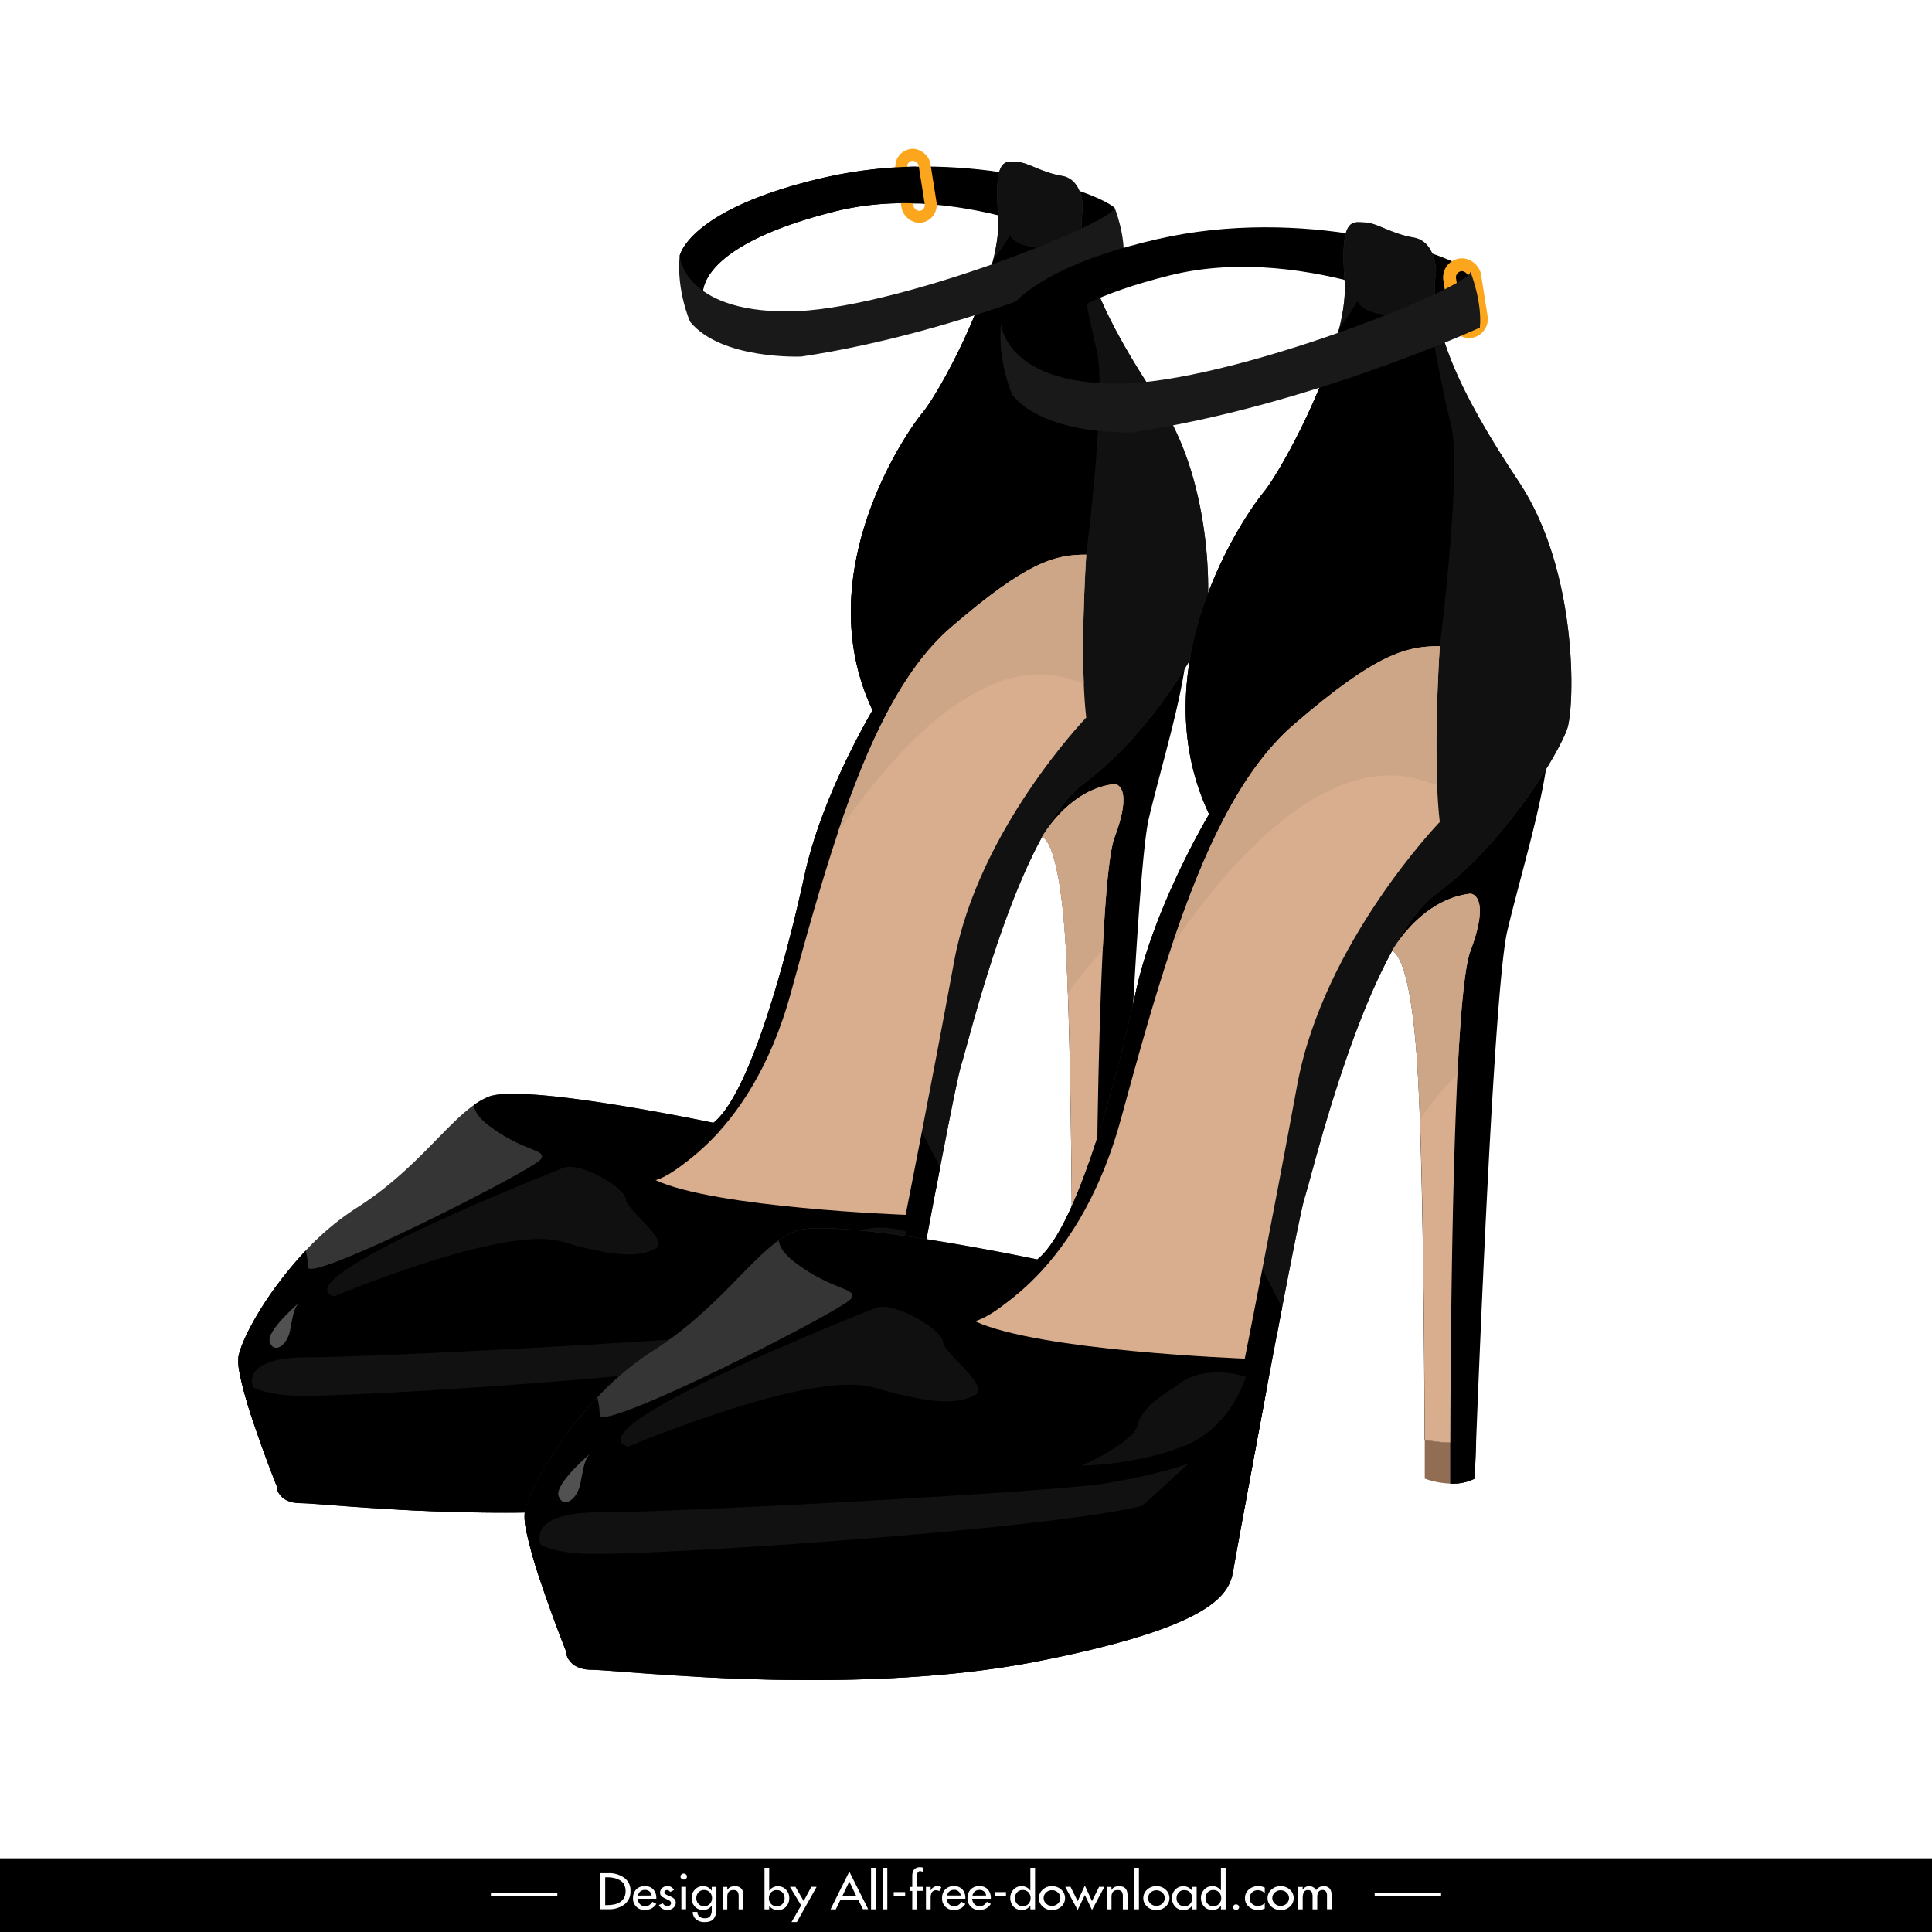   <svg
      id="Layer_1"
      data-name="Layer 1"
      xmlns="http://www.w3.org/2000/svg"
      viewBox="0 0 1024 1024"
    >
      <defs>
        <style>
          .cls-1 {
            fill: #fff;
          }
          .cls-2 {
            fill: #353535;
          }
          .cls-3 {
            fill: #111;
          }
          .cls-4 {
            fill: #d9ae8e;
          }
          .cls-5 {
            fill: #cda688;
          }
          .cls-6 {
            fill: #282727;
            opacity: 0.43;
          }
          .cls-7 {
            fill: #916d54;
          }
          .cls-8 {
            fill: #515151;
          }
          .cls-11,
          .cls-9 {
            fill: none;
            stroke: #fba61d;
            stroke-miterlimit: 10;
          }
          .cls-9 {
            stroke-width: 6.32px;
          }
          .cls-10 {
            fill: #191919;
          }
          .cls-11 {
            stroke-width: 6.82px;
          }
        </style>
      </defs>
      <rect class="cls-1" width="1024" height="1024" />
      <rect y="984.95" width="1024" height="39.05" />
      <path
        class="cls-1"
        d="M318.17,992.84h4.31a13.64,13.64,0,0,1,8.38,2.46,8.13,8.13,0,0,1,3.31,7,8.41,8.41,0,0,1-3.29,7.17,13.66,13.66,0,0,1-8.48,2.49h-4.23Zm2.6,16.93h.91a18.69,18.69,0,0,0,3.82-.37,9,9,0,0,0,3.13-1.24,6.5,6.5,0,0,0,2.14-2.28,6.89,6.89,0,0,0,.8-3.48,7.31,7.31,0,0,0-.78-3.51,5.75,5.75,0,0,0-2.2-2.28,10.72,10.72,0,0,0-3.11-1.21,17,17,0,0,0-3.8-.38h-.91Z"
      />
      <path
        class="cls-1"
        d="M338,1006.4a4.19,4.19,0,0,0,1.1,2.76,3.62,3.62,0,0,0,2.79,1.17,4,4,0,0,0,2.23-.57,5.89,5.89,0,0,0,1.64-1.74l2.11,1.09a6.53,6.53,0,0,1-2.51,2.38,7.13,7.13,0,0,1-3.49.86,6,6,0,0,1-6.36-6.23,6.6,6.6,0,0,1,1.63-4.61,6,6,0,0,1,4.67-1.78,5.64,5.64,0,0,1,4.51,1.78,6.64,6.64,0,0,1,1.55,4.53v.36Zm7.38-1.73a3.47,3.47,0,0,0-1.15-2.16,3.6,3.6,0,0,0-2.42-.8,3.88,3.88,0,0,0-1.34.22,3.56,3.56,0,0,0-1.11.62,3.49,3.49,0,0,0-.8,1,3.66,3.66,0,0,0-.43,1.17Z"
      />
      <path
        class="cls-1"
        d="M355.18,1002.8a1.78,1.78,0,0,0-1.66-1,1.49,1.49,0,0,0-.94.34,1,1,0,0,0-.41.83,1,1,0,0,0,.31.77,3.46,3.46,0,0,0,.87.6l.56.24.63.26a2.52,2.52,0,0,0,.39.15,1.22,1.22,0,0,1,.25.11,7,7,0,0,1,2.18,1.34,2.64,2.64,0,0,1,.8,2,3.58,3.58,0,0,1-1.32,2.81,4.67,4.67,0,0,1-3.13,1.11,5.44,5.44,0,0,1-2.72-.72,4.53,4.53,0,0,1-1.05-.83,3.71,3.71,0,0,1-.7-1.11l2.12-.88a2.7,2.7,0,0,0,2.35,1.52,2,2,0,0,0,1.08-.3,1.77,1.77,0,0,0,.73-.73,1.27,1.27,0,0,0,.1-1,1.81,1.81,0,0,0-.86-1l-2.43-1.19a9.86,9.86,0,0,1-1.1-.61,3.71,3.71,0,0,1-.78-.64,2.63,2.63,0,0,1-.46-.77,3.28,3.28,0,0,1,1-3.4,3.85,3.85,0,0,1,2.71-1,3.73,3.73,0,0,1,3.54,2.08Z"
      />
      <path
        class="cls-1"
        d="M364.1,994.66a1.41,1.41,0,0,1-.49,1.09,1.73,1.73,0,0,1-1.22.46,1.69,1.69,0,0,1-1.21-.46,1.42,1.42,0,0,1-.5-1.09,1.5,1.5,0,0,1,.5-1.12,1.66,1.66,0,0,1,1.21-.47,1.7,1.7,0,0,1,1.22.47A1.49,1.49,0,0,1,364.1,994.66Zm-.47,17.29h-2.48v-11.86h2.48Z"
      />
      <path
        class="cls-1"
        d="M379.72,1011.72a8.57,8.57,0,0,1-1.38,5.2q-1.38,1.82-4.92,1.82a6.81,6.81,0,0,1-4.48-1.44,5.07,5.07,0,0,1-1.77-3.93h2.49a3,3,0,0,0,1.06,2.47,4.33,4.33,0,0,0,2.81.87,3.32,3.32,0,0,0,2.92-1.14,5.58,5.58,0,0,0,.78-3.22v-2.25h-.05a5.56,5.56,0,0,1-1.92,1.66,5.26,5.26,0,0,1-2.47.59,5.77,5.77,0,0,1-4.54-1.85,6.55,6.55,0,0,1-1.66-4.56,6.15,6.15,0,0,1,1.69-4.36,5.67,5.67,0,0,1,4.39-1.85,5.23,5.23,0,0,1,4.51,2.39h.05v-2h2.49Zm-6.55-1.39a3.9,3.9,0,0,0,3.07-1.25,4.4,4.4,0,0,0,1.14-3.06,4.32,4.32,0,0,0-1.14-3,3.89,3.89,0,0,0-3.07-1.24,3.79,3.79,0,0,0-3,1.27,4.33,4.33,0,0,0-1.11,3,4.4,4.4,0,0,0,1.11,3A3.82,3.82,0,0,0,373.17,1010.33Z"
      />
      <path
        class="cls-1"
        d="M385.44,1001.68h.06a3.68,3.68,0,0,1,1.6-1.44,5.2,5.2,0,0,1,2.3-.51,5.72,5.72,0,0,1,2.15.36,3.47,3.47,0,0,1,1.42,1,4.1,4.1,0,0,1,.78,1.61,9.44,9.44,0,0,1,.23,2.17V1012H391.5v-6.79a4.6,4.6,0,0,0-.56-2.56,2.56,2.56,0,0,0-2.29-.84,4.13,4.13,0,0,0-1.08.12,2.55,2.55,0,0,0-.77.32,2.27,2.27,0,0,0-.56.5,5.88,5.88,0,0,0-.41.61,1.82,1.82,0,0,0-.15.45c-.05.19-.09.38-.13.57s-.06.39-.08.59,0,.35,0,.46V1012H383v-11.86h2.48Z"
      />
      <path
        class="cls-1"
        d="M405.2,990h2.49v12.11h.06a5.33,5.33,0,0,1,4.5-2.33,5.68,5.68,0,0,1,4.4,1.85,6.19,6.19,0,0,1,1.68,4.36,6.59,6.59,0,0,1-1.65,4.56,5.77,5.77,0,0,1-4.54,1.85,5.26,5.26,0,0,1-2.47-.59,5.38,5.38,0,0,1-1.92-1.66h-.06V1012H405.2Zm6.44,20.38a3.89,3.89,0,0,0,3.07-1.25,4.4,4.4,0,0,0,1.14-3.06,4.32,4.32,0,0,0-1.14-3,3.88,3.88,0,0,0-3.07-1.24,3.8,3.8,0,0,0-3,1.27,4.33,4.33,0,0,0-1.11,3,4.4,4.4,0,0,0,1.11,3A3.83,3.83,0,0,0,411.64,1010.33Z"
      />
      <path
        class="cls-1"
        d="M418.69,1000.09h2.91l4.36,7.52,4.06-7.52h2.8l-10.48,18.65h-2.82l5.09-8.82Z"
      />
      <path
        class="cls-1"
        d="M445.36,1007.16,443,1012H440.2L450.15,992l10,19.92h-2.79l-2.38-4.79Zm4.79-9.91-3.71,7.73h7.41Z"
      />
      <path class="cls-1" d="M464.16,1012h-2.49V990h2.49Z" />
      <path class="cls-1" d="M470.29,1012h-2.48V990h2.48Z" />
      <path class="cls-1" d="M479.75,1002.87v1.91H473.7v-1.91Z" />
      <path
        class="cls-1"
        d="M489.42,992.26a4.9,4.9,0,0,0-1.66-.48,1.37,1.37,0,0,0-1.16.46,2.79,2.79,0,0,0-.5,1.16c-.05.33-.08.6-.09.8s0,.46,0,.8v5.09h3.43v2.12H486V1012h-2.48v-9.74h-1.14v-2.12h1.14v-5.78q0-4.66,4.17-4.67a5.06,5.06,0,0,1,1.74.31Z"
      />
      <path
        class="cls-1"
        d="M493.26,1002h.08a3.87,3.87,0,0,1,1.39-1.67,3.8,3.8,0,0,1,2.15-.61,4.1,4.1,0,0,1,2.05.58l-1.13,2.09a2.41,2.41,0,0,0-1.52-.49,2.51,2.51,0,0,0-2.55,1.42,5.37,5.37,0,0,0-.37,1.31,9.31,9.31,0,0,0-.1,1.48V1012h-2.48v-11.86h2.48Z"
      />
      <path
        class="cls-1"
        d="M501.8,1006.4a4.25,4.25,0,0,0,1.11,2.76,3.62,3.62,0,0,0,2.79,1.17,4,4,0,0,0,2.23-.57,6,6,0,0,0,1.64-1.74l2.1,1.09a6.43,6.43,0,0,1-2.5,2.38,7.17,7.17,0,0,1-3.5.86,6,6,0,0,1-6.35-6.23,6.6,6.6,0,0,1,1.63-4.61,6,6,0,0,1,4.67-1.78,5.6,5.6,0,0,1,4.5,1.78,6.64,6.64,0,0,1,1.55,4.53v.36Zm7.39-1.73a3.36,3.36,0,0,0-3.57-3,3.88,3.88,0,0,0-1.34.22,3.45,3.45,0,0,0-1.11.62,3.49,3.49,0,0,0-.8,1,3.43,3.43,0,0,0-.43,1.17Z"
      />
      <path
        class="cls-1"
        d="M515.29,1006.4a4.25,4.25,0,0,0,1.11,2.76,3.59,3.59,0,0,0,2.78,1.17,4,4,0,0,0,2.23-.57,5.89,5.89,0,0,0,1.64-1.74l2.11,1.09a6.57,6.57,0,0,1-2.5,2.38,7.2,7.2,0,0,1-3.5.86,6,6,0,0,1-6.36-6.23,6.64,6.64,0,0,1,1.63-4.61,6,6,0,0,1,4.67-1.78,5.64,5.64,0,0,1,4.51,1.78,6.64,6.64,0,0,1,1.55,4.53v.36Zm7.38-1.73a3.47,3.47,0,0,0-1.15-2.16,3.58,3.58,0,0,0-2.42-.8,3.92,3.92,0,0,0-1.34.22,3.4,3.4,0,0,0-1.1.62,3.32,3.32,0,0,0-.8,1,3.24,3.24,0,0,0-.43,1.17Z"
      />
      <path class="cls-1" d="M533.2,1002.87v1.91h-6.05v-1.91Z" />
      <path
        class="cls-1"
        d="M546.11,1010.1h-.06a5.56,5.56,0,0,1-1.92,1.66,5.23,5.23,0,0,1-2.47.59,5.77,5.77,0,0,1-4.54-1.85,6.59,6.59,0,0,1-1.65-4.56,6.19,6.19,0,0,1,1.68-4.36,5.67,5.67,0,0,1,4.39-1.85,5.34,5.34,0,0,1,4.51,2.33h.06V990h2.49v22h-2.49Zm-4.07.23a3.89,3.89,0,0,0,3.07-1.25,4.39,4.39,0,0,0,1.13-3.06,4.31,4.31,0,0,0-1.13-3,3.88,3.88,0,0,0-3.07-1.24,3.79,3.79,0,0,0-3,1.27,4.32,4.32,0,0,0-1.1,3,4.39,4.39,0,0,0,1.1,3A3.82,3.82,0,0,0,542,1010.33Z"
      />
      <path
        class="cls-1"
        d="M552.66,1001.56a7,7,0,0,1,4.92-1.83,7,7,0,0,1,4.89,1.83,6,6,0,0,1,0,9,7,7,0,0,1-4.89,1.82,7,7,0,0,1-4.92-1.82,6,6,0,0,1,0-9Zm.49,4.48a4,4,0,0,0,1.3,2.92,4.36,4.36,0,0,0,3.13,1.21,4.42,4.42,0,0,0,3.12-1.21A4,4,0,0,0,562,1006a3.88,3.88,0,0,0-1.29-2.91,4.42,4.42,0,0,0-3.12-1.22,4.36,4.36,0,0,0-3.13,1.22A3.9,3.9,0,0,0,553.15,1006Z"
      />
      <path
        class="cls-1"
        d="M571.17,1007.64l3.82-8.21,3.79,8.21,3.75-7.55h2.82l-6.57,12.26-3.79-7.93-3.82,7.93-6.57-12.26h2.81Z"
      />
      <path
        class="cls-1"
        d="M589.08,1001.68h.06a3.68,3.68,0,0,1,1.6-1.44,5.24,5.24,0,0,1,2.3-.51,5.78,5.78,0,0,1,2.16.36,3.43,3.43,0,0,1,1.41,1,4,4,0,0,1,.78,1.61,8.92,8.92,0,0,1,.23,2.17V1012h-2.49v-6.79a4.61,4.61,0,0,0-.55-2.56,2.56,2.56,0,0,0-2.29-.84,4.18,4.18,0,0,0-1.08.12,2.55,2.55,0,0,0-.77.32,2.47,2.47,0,0,0-.56.5,5.88,5.88,0,0,0-.41.61,3.36,3.36,0,0,0-.15.45,5.78,5.78,0,0,0-.12.57c0,.2-.07.39-.09.59s0,.35,0,.46V1012H586.6v-11.86h2.48Z"
      />
      <path class="cls-1" d="M603.65,1012h-2.49V990h2.49Z" />
      <path
        class="cls-1"
        d="M608,1001.56a7,7,0,0,1,4.92-1.83,7,7,0,0,1,4.89,1.83,6,6,0,0,1,0,9,7,7,0,0,1-4.89,1.82,7,7,0,0,1-4.92-1.82,6,6,0,0,1,0-9Zm.5,4.48a4,4,0,0,0,1.29,2.92,4.64,4.64,0,0,0,6.25,0,4,4,0,0,0,1.3-2.92,3.93,3.93,0,0,0-1.3-2.91,4.61,4.61,0,0,0-6.25,0A3.92,3.92,0,0,0,608.52,1006Z"
      />
      <path
        class="cls-1"
        d="M634.25,1012h-2.49v-1.85h0a5.22,5.22,0,0,1-4.4,2.25,5.83,5.83,0,0,1-4.54-1.85,6.59,6.59,0,0,1-1.65-4.56,6.19,6.19,0,0,1,1.68-4.36,5.73,5.73,0,0,1,4.43-1.85,5.34,5.34,0,0,1,4.48,2.33h0v-2h2.49Zm-6.55-1.62a3.88,3.88,0,0,0,3.06-1.25,4.4,4.4,0,0,0,1.14-3.06,4.32,4.32,0,0,0-1.14-3,3.87,3.87,0,0,0-3.06-1.24,3.79,3.79,0,0,0-3,1.27,4.33,4.33,0,0,0-1.11,3,4.4,4.4,0,0,0,1.11,3A3.82,3.82,0,0,0,627.7,1010.33Z"
      />
      <path
        class="cls-1"
        d="M647.12,1010.1h0a5.47,5.47,0,0,1-1.92,1.66,5.23,5.23,0,0,1-2.47.59,5.74,5.74,0,0,1-4.53-1.85,6.56,6.56,0,0,1-1.67-4.56,6.15,6.15,0,0,1,1.69-4.36,5.69,5.69,0,0,1,4.39-1.85,5.34,5.34,0,0,1,4.51,2.33h0V990h2.49v22h-2.49Zm-4.06.23a3.9,3.9,0,0,0,3.07-1.25,4.39,4.39,0,0,0,1.13-3.06,4.31,4.31,0,0,0-1.13-3,3.89,3.89,0,0,0-3.07-1.24,3.79,3.79,0,0,0-3,1.27,4.33,4.33,0,0,0-1.11,3,4.4,4.4,0,0,0,1.11,3A3.82,3.82,0,0,0,643.06,1010.33Z"
      />
      <path
        class="cls-1"
        d="M656.75,1010.88a1.36,1.36,0,0,1-.47,1,1.64,1.64,0,0,1-1.14.43,1.6,1.6,0,0,1-1.13-.43,1.36,1.36,0,0,1,0-2.06,1.56,1.56,0,0,1,1.13-.44,1.6,1.6,0,0,1,1.14.44A1.36,1.36,0,0,1,656.75,1010.88Z"
      />
      <path
        class="cls-1"
        d="M670.35,1003.46a5,5,0,0,0-3.71-1.6,4.27,4.27,0,0,0-3.07,1.24,4.05,4.05,0,0,0-1.24,2.92,3.92,3.92,0,0,0,1.24,3,4.6,4.6,0,0,0,3.23,1.2,4.85,4.85,0,0,0,3.55-1.58v2.92a8.09,8.09,0,0,1-3.57.78,7.13,7.13,0,0,1-4.92-1.8,5.64,5.64,0,0,1-2-4.43,5.87,5.87,0,0,1,2-4.56,7.24,7.24,0,0,1,5.06-1.83,7.12,7.12,0,0,1,3.43.79Z"
      />
      <path
        class="cls-1"
        d="M673.86,1001.56a7,7,0,0,1,4.91-1.83,6.93,6.93,0,0,1,4.89,1.83,6,6,0,0,1,0,9,6.93,6.93,0,0,1-4.89,1.82,7,7,0,0,1-4.91-1.82,6,6,0,0,1,0-9Zm.49,4.48a4,4,0,0,0,1.3,2.92,4.35,4.35,0,0,0,3.12,1.21,4.42,4.42,0,0,0,3.13-1.21,4,4,0,0,0,1.3-2.92,3.93,3.93,0,0,0-1.3-2.91,4.43,4.43,0,0,0-3.13-1.22,4.36,4.36,0,0,0-3.12,1.22A3.9,3.9,0,0,0,674.35,1006Z"
      />
      <path
        class="cls-1"
        d="M690.35,1001.58h.06a4.33,4.33,0,0,1,1.48-1.33,4,4,0,0,1,1.94-.52,4.19,4.19,0,0,1,3.74,2.11,4.36,4.36,0,0,1,1.67-1.54,4.82,4.82,0,0,1,2.31-.57c2.86,0,4.28,1.71,4.28,5.12v7.1h-2.49v-6.72c0-.3,0-.6,0-.9a5,5,0,0,0-.15-.86,2.53,2.53,0,0,0-.33-.77,2.3,2.3,0,0,0-.61-.64,2.44,2.44,0,0,0-1.27-.3,2.75,2.75,0,0,0-1.33.3,2.34,2.34,0,0,0-.81.7,3.65,3.65,0,0,0-.46,1,8.79,8.79,0,0,0-.21,1.14c0,.34,0,.73,0,1.17V1012h-2.48v-6.29c0-.4,0-.74,0-1a8.87,8.87,0,0,0-.16-1,2.68,2.68,0,0,0-.37-1,2,2,0,0,0-.69-.63,2.13,2.13,0,0,0-1.13-.28,2.33,2.33,0,0,0-2.46,1.52,6.22,6.22,0,0,0-.33,1.34,11,11,0,0,0-.09,1.5V1012h-2.48v-11.86h2.48Z"
      />
      <rect class="cls-1" x="260.19" y="1003.41" width="35.21" height="1.58" />
      <rect class="cls-1" x="728.61" y="1003.41" width="35.2" height="1.58" />
      <path
        d="M360.25,135.6s4.61-24.86,76.43-41.43,142.44,6.08,154.09,15.93l-3.64,25.5S512,94.72,443,111.94s-74.46,41.16-68.94,50.37-3.84,0-3.84,0Z"
      />
      <path
        d="M608.87,433.94C602.74,460,595.74,629,593.56,684.9c-.41,11.25-.66,17.92-.66,17.92a23.84,23.84,0,0,1-12,2.42c0-.43,0-7.89,0-20.07a86.92,86.92,0,0,1-12.6-1.37c-.14-42-.76-142.29-3.64-185.39-3.61-54.09-12-54.67-12.39-54.67v0a.07.07,0,0,1,0-.06l41.84-98.11s33.15-33.16,35-11.06S616.25,402.64,608.87,433.94Z"
      />
      <path
        class="cls-2"
        d="M638.33,334.49c-3.67,11.06-29.46,55.25-64.18,81s-61,138.12-64.73,149.16c-1.31,3.9-5.78,26.25-11.14,54.07-.75,3.94-1.54,8-2.32,12.14-1.68,8.76-3.4,17.88-5.1,27v0s0,.06,0,.1c-.33,1.81-.69,3.61-1,5.41-4.14,22.06-8.1,43.54-11,59.29-2.36,12.9-4,21.95-4.39,24.32-1.84,11-5.53,27.61-96.28,45.53-55.72,11-120.56,10-165.3,7.7-28.15-1.47-48.35-3.52-53.34-3.52-6.76,0-10-2.53-11.48-4.93a8.63,8.63,0,0,1-1.41-4.27s-6.77-16.94-12.51-34.26a226.34,226.34,0,0,1-6.92-24.5v0c-.08-.49-.18-1-.27-1.42v-.05a28,28,0,0,1-.56-7.89c1-6.79,8.56-22.22,20.66-38.57a191.4,191.4,0,0,1,15-18A143.6,143.6,0,0,1,189,640.2c29.94-18.91,46.41-43.23,62.09-54.46a38.45,38.45,0,0,1,7.89-4.47c18.41-7.36,119.19,13.81,119.19,13.81,10.19-8.08,20.28-31.63,29-58.33.54-1.64,1.06-3.27,1.57-4.93,7.44-23.7,13.72-49.26,17.86-68.4,9.22-42.36,35.92-86.94,35.92-86.94-34.08-72.17,17.5-147,26.7-158,7.29-8.74,29.6-48.68,37.31-80.93,2-8.48,3.06-16.41,2.53-23.12-2.53-32.23,4.37-28.55,9.9-28.55s12.88,5.54,23.92,7.38,11.06,16.57,11.06,16.57c-3.68,25.79,11,58.93,40.52,103.14S642,323.45,638.33,334.49Z"
      />
      <path
        class="cls-3"
        d="M638.33,334.49c-3.67,11.06-29.46,55.25-64.18,81s-61,138.12-64.73,149.16c-1.31,3.9-5.78,26.25-11.14,54.07-.75,3.94-1.54,8-2.32,12.14L461.55,584l-54.44-47.29c.54-1.64,1.06-3.27,1.57-4.93,7.44-23.7,13.72-49.26,17.86-68.4,9.22-42.36,35.92-86.94,35.92-86.94-34.08-72.17,17.5-147,26.7-158,7.29-8.74,29.6-48.68,37.31-80.93,2-8.48,3.06-16.41,2.53-23.12-2.53-32.23,4.37-28.55,9.9-28.55s12.88,5.54,23.92,7.38,11.06,16.57,11.06,16.57c-3.68,25.79,11,58.93,40.52,103.14S642,323.45,638.33,334.49Z"
      />
      <path
        class="cls-3"
        d="M489.82,663.42c-4.14,22.06-8.1,43.54-11,59.29-2.36,12.9-4,21.95-4.39,24.32-1.84,11-5.53,27.61-96.28,45.53-55.72,11-120.56,10-165.3,7.7L148,791.81a8.63,8.63,0,0,1-1.41-4.27s-6.77-16.94-12.51-34.26a226.34,226.34,0,0,1-6.92-24.5v0c-.08-.49-.18-1-.27-1.42v-.05a28,28,0,0,1-.56-7.89c1-6.79,8.56-22.22,20.66-38.57,11,8.56,31.42,21.4,52.26,20.07C229.75,698.93,444,679.29,489.82,663.42Z"
      />
      <path
        d="M575.72,294l-29.46,49.73L526,380.54S426.55,557.33,410,579.43s-31.83,15.66-31.83,15.66c19.73-15.66,39.19-89.32,48.4-131.68s35.91-86.92,35.91-86.92c-34.07-72.18,17.5-147,26.71-158,7.29-8.75,29.59-48.7,37.29-80.94a86.62,86.62,0,0,0,8.75-13c5.52,11,35,5.53,35,5.53s5.52,33.15,11,55.25S575.72,294,575.72,294Z"
      />
      <path
        d="M498.28,618.75c-2.37,12.34-4.92,25.75-7.42,39.12v0a.3.3,0,0,1,0,.11c-4.49,23.92-8.87,47.66-12,64.69L408.13,736l44.17-40.5c-.91.34-15.53,5.64-41.48,9.78C384,709.53,200,719.4,163.2,719.4s-28.93,16-28.93,16l8.67,13.44-8.82,4.42a224.44,224.44,0,0,1-6.93-24.51v0c-.09-.49-.18-1-.27-1.43v0a27.47,27.47,0,0,1-.55-7.88c1.32-9.28,15-34.77,35.67-56.56a39.73,39.73,0,0,1,1.16,8.67c0,9.21,119.7-51.56,123.39-57.09s-9.21-3.68-28.2-18.45c-4.73-3.68-6.83-7.13-7.33-10.22a37.41,37.41,0,0,1,7.9-4.47c18.42-7.37,119.19,13.81,119.19,13.81,10.81-8.58,21.53-34.57,30.54-63.26l7.9,3L480.47,584Z"
      />
      <path
        d="M490.82,658c-7.9,42.08-15.49,83.57-16.39,89-1.84,11.05-5.52,27.63-96.28,45.53s-205.74,4.2-218.64,4.2-12.89-9.21-12.89-9.21S131.19,749,127.19,728.77c1,3,5.68,9.49,26.8,10.88,27.62,1.85,250.46-12.89,283.61-25.78S485.13,681.16,490.82,658Z"
      />
      <path
        class="cls-4"
        d="M574.42,362.23c.25,6.46.67,12.64,1.31,18.1,0,0-57.09,59.14-70,129.12S480,643.89,480,643.89s-101.29-3.69-132.59-18.42c0,0,49.71-18.41,71.82-99.45,8-29.31,16-58.13,24.85-84.62,15.64-46.79,34-86.4,59.85-108.75,40.52-35,55.27-38.68,71.84-38.68C575.73,294,573.2,331.45,574.42,362.23Z"
      />
      <path
        class="cls-5"
        d="M574.42,362.23c-2-.64-4.06-1.28-6.11-2C519.47,344.08,470.43,402.42,444,441.4c15.64-46.79,34-86.4,59.85-108.75,40.52-35,55.27-38.68,71.84-38.68C575.73,294,573.2,331.45,574.42,362.23Z"
      />
      <path
        class="cls-4"
        d="M590.77,443.74c-2.86,7.67-4.89,30.78-6.34,60.28-2.88,58.83-3.42,143.06-3.52,181.15a86.92,86.92,0,0,1-12.6-1.37c-.12-34.42-.56-108.06-2.3-157.22-.39-10.79-.83-20.4-1.34-28.17-3.61-54.09-12-54.67-12.39-54.67v0a.07.07,0,0,1,0-.06c.85-1.49,14.71-25.46,38.47-28.13C590.77,415.53,601.23,415.8,590.77,443.74Z"
      />
      <path
        d="M347.36,625.47s-76.43-23-87.48-34.07,42.36-7.36,60.78-3.68l60.41,12.1S359.33,622.71,347.36,625.47Z"
      />
      <path
        class="cls-6"
        d="M177,687.17s89.84-38,120.43-29.15,41.63,8,49.92,3.85-15.65-20.74-15.65-26.27S307.77,615.35,298.56,619,149.39,678,177,687.17Z"
      />
      <path
        class="cls-6"
        d="M445.41,658s-16.1,8.89-17.94,18.1-27.62,20.26-27.62,20.26,25.14,0,49.4-9.21,31.22-34.36,31.22-34.36S459.66,645.44,445.41,658Z"
      />
      <path
        class="cls-7"
        d="M580.89,705.24a41.23,41.23,0,0,1-12.54-2.42s0-7.19,0-19a86.92,86.92,0,0,0,12.6,1.37C580.86,697.35,580.89,704.81,580.89,705.24Z"
      />
      <path
        d="M593.56,684.9c-.41,11.25-.66,17.92-.66,17.92a23.84,23.84,0,0,1-12,2.42c0-.43,0-7.89,0-20.07A109.77,109.77,0,0,0,593.56,684.9Z"
      />
      <path
        class="cls-5"
        d="M590.77,443.74c-2.86,7.67-4.89,30.78-6.34,60.28A167.44,167.44,0,0,0,566,526.58c-.39-10.79-.83-20.4-1.34-28.17-3.61-54.09-12-54.67-12.39-54.67v0a.07.07,0,0,1,0-.06c.85-1.49,14.71-25.46,38.47-28.13C590.77,415.53,601.23,415.8,590.77,443.74Z"
      />
      <path
        class="cls-8"
        d="M159.64,689.54S140.91,705.12,143,711.33s9,2.32,10.71-6.09S155.59,692.6,159.64,689.54Z"
      />
      <rect
        class="cls-9"
        x="479.29"
        y="81.87"
        width="12.43"
        height="33.14"
        rx="6.21"
        transform="translate(-9.41 76.94) rotate(-8.97)"
      />
      <path
        d="M485.51,107.82A153,153,0,0,0,443,111.94c-68.94,17.22-74.46,41.16-68.94,50.37s-13.15-17.73-13.15-17.73l-.66-9s4.61-24.86,76.43-41.43a236,236,0,0,1,48.83-5.85"
      />
      <path
        class="cls-10"
        d="M360.25,135.6s1.84,29.47,57.09,29.47,173.75-47.32,173.43-55c0,0,5.93,14.73,4.65,27.48,0,0-84.16,38.54-170.71,51.43,0,0-42.36,1.84-58.93-18.42C365.78,170.59,358.41,154,360.25,135.6Z"
      />
      <path
        d="M530.56,171.55s5-26.83,82.48-44.72,153.73,6.57,166.3,17.2l-3.92,27.52S694.27,127.43,619.87,146s-80.36,44.41-74.4,54.35-4.15,0-4.15,0Z"
      />
      <path
        d="M798.88,493.53c-6.62,28.12-14.18,210.52-16.52,270.83-.45,12.14-.72,19.34-.72,19.34a25.86,25.86,0,0,1-13,2.62c0-.47,0-8.52,0-21.67a94.1,94.1,0,0,1-13.6-1.47c-.15-45.32-.82-153.56-3.93-200.08-3.89-58.37-13-59-13.37-59v0a.1.1,0,0,1,0-.07L783,398.14s35.77-35.8,37.76-11.94S806.83,459.75,798.88,493.53Z"
      />
      <path
        class="cls-2"
        d="M830.67,386.2c-4,11.94-31.79,59.62-69.26,87.45s-65.88,149.07-69.86,161c-1.41,4.21-6.24,28.33-12,58.35-.8,4.25-1.65,8.63-2.5,13.1-1.81,9.46-3.67,19.3-5.5,29.11v0s0,.07,0,.12c-.36,1.94-.74,3.89-1.07,5.83-4.47,23.81-8.74,47-11.87,64-2.55,13.93-4.32,23.7-4.74,26.25-2,11.91-6,29.8-103.91,49.14-60.14,11.84-130.11,10.84-178.4,8.31-30.38-1.59-52.17-3.8-57.56-3.8-7.29,0-10.76-2.73-12.39-5.32a9.32,9.32,0,0,1-1.52-4.6s-7.31-18.29-13.5-37A244.58,244.58,0,0,1,279,811.71v0c-.09-.54-.2-1.05-.29-1.54v0a29.61,29.61,0,0,1-.6-8.51c1.05-7.34,9.23-24,22.29-41.63a206.58,206.58,0,0,1,16.2-19.4,154.76,154.76,0,0,1,29.09-24.44c32.3-20.41,50.08-46.66,67-58.77a41.08,41.08,0,0,1,8.52-4.83c19.87-7.94,128.63,14.91,128.63,14.91,11-8.72,21.89-34.14,31.25-62.95.58-1.77,1.14-3.53,1.7-5.32,8-25.58,14.8-53.16,19.27-73.82,9.95-45.72,38.77-93.83,38.77-93.83C604.09,353.63,659.76,272.92,669.68,261c7.87-9.43,32-52.53,40.27-87.34,2.19-9.14,3.3-17.7,2.72-24.95-2.72-34.78,4.72-30.8,10.69-30.8s13.9,6,25.82,8,11.94,17.88,11.94,17.88c-4,27.83,11.91,63.6,43.73,111.31S834.64,374.28,830.67,386.2Z"
      />
      <path
        class="cls-3"
        d="M830.67,386.2c-4,11.94-31.79,59.62-69.26,87.45s-65.88,149.07-69.86,161c-1.41,4.21-6.24,28.33-12,58.35-.8,4.25-1.65,8.63-2.5,13.1l-37.14-50.57-58.75-51c.58-1.77,1.14-3.53,1.7-5.32,8-25.58,14.8-53.16,19.27-73.82,9.95-45.72,38.77-93.83,38.77-93.83C604.09,353.63,659.76,272.92,669.68,261c7.87-9.43,32-52.53,40.27-87.34,2.19-9.14,3.3-17.7,2.72-24.95-2.72-34.78,4.72-30.8,10.69-30.8s13.9,6,25.82,8,11.94,17.88,11.94,17.88c-4,27.83,11.91,63.6,43.73,111.31S834.64,374.28,830.67,386.2Z"
      />
      <path
        class="cls-3"
        d="M670.4,741.18c-4.47,23.81-8.74,47-11.87,64-2.55,13.93-4.32,23.7-4.74,26.25-2,11.91-6,29.8-103.91,49.14-60.14,11.84-130.11,10.84-178.4,8.31l-70-9.12a9.32,9.32,0,0,1-1.52-4.6s-7.31-18.29-13.5-37A244.58,244.58,0,0,1,279,811.71v0c-.09-.54-.2-1.05-.29-1.54v0a29.61,29.61,0,0,1-.6-8.51c1.05-7.34,9.23-24,22.29-41.63,11.89,9.23,33.91,23.09,56.4,21.66C389.73,779.5,620.9,758.31,670.4,741.18Z"
      />
      <path
        d="M763.1,342.48l-31.8,53.66-21.86,39.75S602.11,626.69,584.23,650.54s-34.35,16.9-34.35,16.9c21.29-16.9,42.3-96.4,52.23-142.11s38.76-93.81,38.76-93.81C604.1,353.63,659.75,272.92,669.69,261c7.87-9.44,31.94-52.55,40.25-87.35a93.91,93.91,0,0,0,9.44-14c6,11.92,37.76,6,37.76,6s6,35.78,11.92,59.63S763.1,342.48,763.1,342.48Z"
      />
      <path
        d="M679.53,693c-2.57,13.32-5.31,27.79-8,42.22v0a.28.28,0,0,1,0,.12c-4.85,25.82-9.58,51.43-13,69.82l-76.28,14.31,47.66-43.71c-1,.36-16.76,6.09-44.76,10.56-28.92,4.61-227.49,15.26-267.24,15.26s-31.22,17.29-31.22,17.29L296,833.39l-9.52,4.77A243.19,243.19,0,0,1,279,811.71v0c-.09-.54-.19-1.06-.29-1.55v0a29.63,29.63,0,0,1-.6-8.51c1.43-10,16.24-37.52,38.5-61a43,43,0,0,1,1.25,9.36c0,9.93,129.19-55.65,133.16-61.62s-9.93-4-30.43-19.91c-5.1-4-7.37-7.69-7.91-11a40.75,40.75,0,0,1,8.53-4.83c19.88-7.95,128.63,14.91,128.63,14.91,11.67-9.27,23.24-37.31,33-68.28l8.53,3.3,68.95,53Z"
      />
      <path
        d="M671.48,735.35c-8.53,45.41-16.72,90.19-17.69,96-2,11.93-6,29.82-103.91,49.14s-222,4.53-235.95,4.53S300,875.13,300,875.13s-16.65-41.62-21-63.42c1.12,3.22,6.13,10.23,28.92,11.74,29.82,2,270.3-13.91,306.08-27.82S665.34,760.33,671.48,735.35Z"
      />
      <path
        class="cls-4"
        d="M761.7,416.13c.27,7,.71,13.64,1.41,19.54,0,0-61.61,63.83-75.54,139.34S659.76,720.1,659.76,720.1s-109.32-4-143.1-19.87c0,0,53.65-19.88,77.51-107.33,8.63-31.64,17.25-62.73,26.82-91.33,16.88-50.5,36.69-93.24,64.59-117.36,43.73-37.76,59.64-41.74,77.53-41.74C763.11,342.47,760.38,382.91,761.7,416.13Z"
      />
      <path
        class="cls-5"
        d="M761.7,416.13c-2.19-.69-4.38-1.38-6.6-2.12C702.39,396.55,649.47,459.5,621,501.57c16.88-50.5,36.69-93.24,64.59-117.36,43.73-37.76,59.64-41.74,77.53-41.74C763.11,342.47,760.38,382.91,761.7,416.13Z"
      />
      <path
        class="cls-4"
        d="M779.34,504.1c-3.09,8.27-5.28,33.22-6.84,65.06-3.11,63.49-3.69,154.38-3.8,195.49a94.1,94.1,0,0,1-13.6-1.47c-.13-37.16-.6-116.63-2.48-169.68-.42-11.65-.89-22-1.45-30.4-3.89-58.37-13-59-13.37-59v0a.1.1,0,0,1,0-.07c.92-1.61,15.88-27.47,41.52-30.36C779.34,473.65,790.63,473.94,779.34,504.1Z"
      />
      <path
        d="M516.65,700.23s-82.48-24.84-94.41-36.77,45.72-8,65.59-4l65.2,13S529.57,697.25,516.65,700.23Z"
      />
      <path
        class="cls-6"
        d="M332.81,766.81s96.95-41.06,130-31.46,44.94,8.65,53.88,4.15-16.89-22.38-16.89-28.34S473.92,689.3,464,693.27,303,756.87,332.81,766.81Z"
      />
      <path
        class="cls-6"
        d="M622.46,735.35s-17.37,9.6-19.35,19.54-29.82,21.86-29.82,21.86,27.14,0,53.32-9.94,33.7-37.08,33.7-37.08S637.85,721.77,622.46,735.35Z"
      />
      <path
        class="cls-7"
        d="M768.67,786.32a44.51,44.51,0,0,1-13.52-2.62s0-7.76,0-20.52a94.1,94.1,0,0,0,13.6,1.47C768.65,777.8,768.67,785.85,768.67,786.32Z"
      />
      <path
        d="M782.36,764.36c-.45,12.14-.72,19.34-.72,19.34a25.86,25.86,0,0,1-13,2.62c0-.47,0-8.52,0-21.67A118.53,118.53,0,0,0,782.36,764.36Z"
      />
      <path
        class="cls-5"
        d="M779.34,504.1c-3.09,8.27-5.28,33.22-6.84,65.06a179.58,179.58,0,0,0-19.88,24.34c-.42-11.65-.89-22-1.45-30.4-3.89-58.37-13-59-13.37-59v0a.1.1,0,0,1,0-.07c.92-1.61,15.88-27.47,41.52-30.36C779.34,473.65,790.63,473.94,779.34,504.1Z"
      />
      <path
        class="cls-8"
        d="M314.06,769.37s-20.22,16.81-18,23.52,9.72,2.5,11.56-6.57S309.69,772.67,314.06,769.37Z"
      />
      <rect
        class="cls-11"
        x="770.02"
        y="140.11"
        width="13.41"
        height="35.77"
        rx="6.71"
        transform="translate(-15.14 123.09) rotate(-8.97)"
      />
      <path
        class="cls-10"
        d="M530.56,171.55s2,31.8,61.62,31.8S779.69,152.28,779.34,144c0,0,6.4,15.9,5,29.66,0,0-90.82,41.59-184.23,55.5,0,0-45.72,2-63.6-19.87C536.53,209.32,528.58,191.43,530.56,171.55Z"
      />
    </svg>